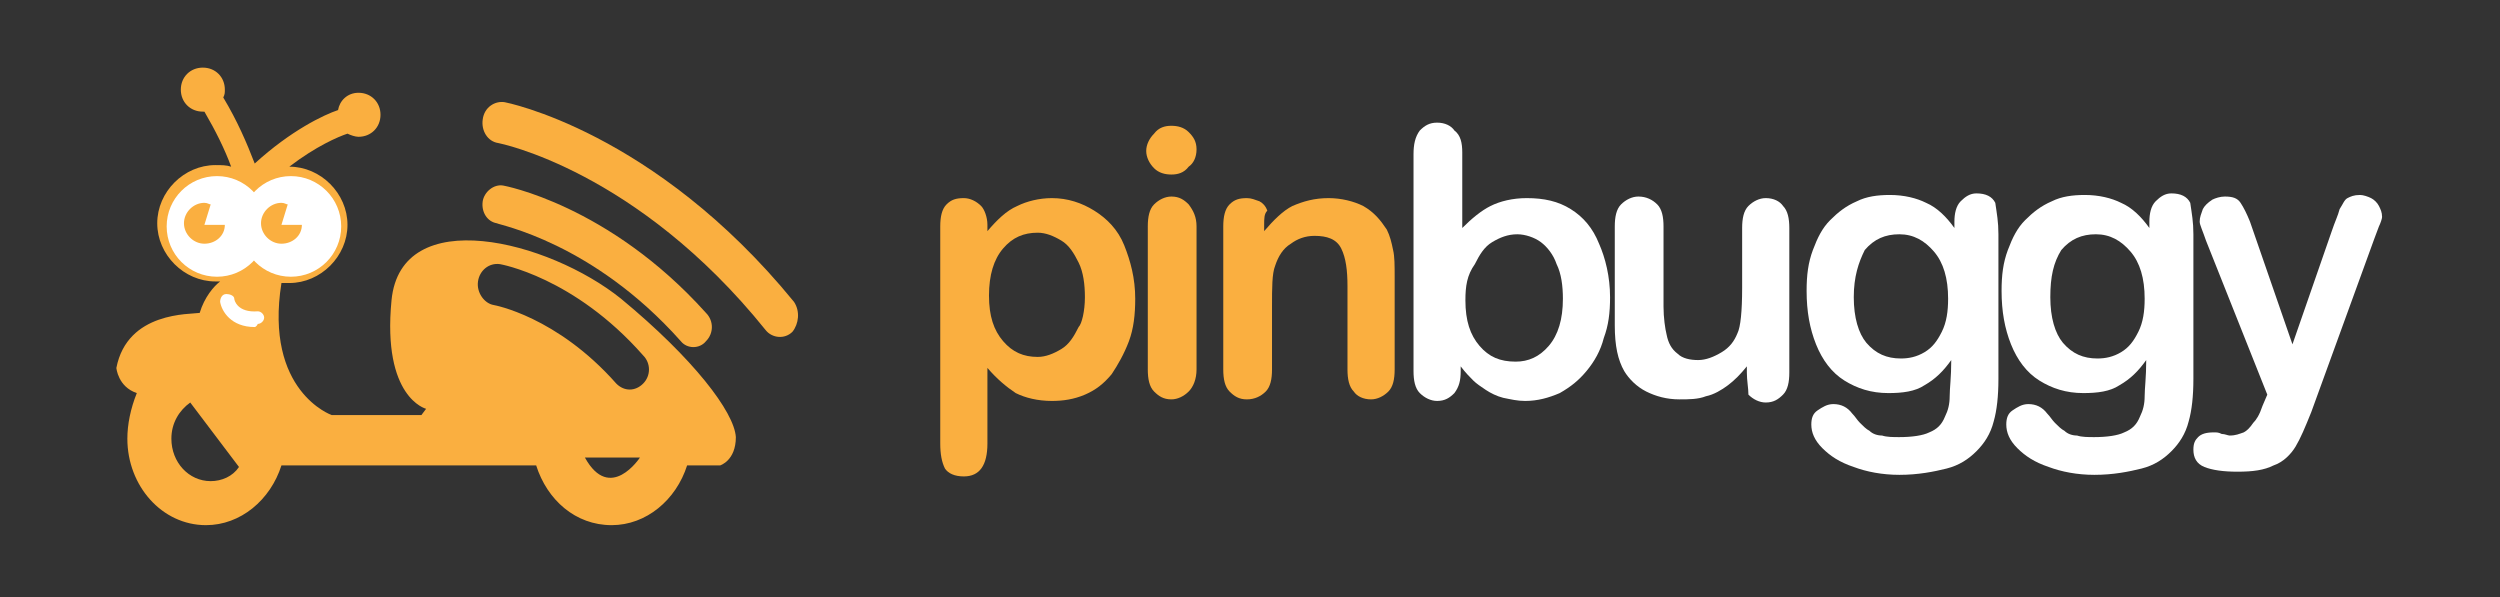 <?xml version="1.0" encoding="utf-8"?>
<!-- Generator: Adobe Illustrator 24.1.0, SVG Export Plug-In . SVG Version: 6.00 Build 0)  -->
<svg version="1.1" id="Layer_1" xmlns="http://www.w3.org/2000/svg" xmlns:xlink="http://www.w3.org/1999/xlink" x="0px" y="0px"
	 viewBox="0 0 159 38" style="enable-background:new 0 0 159 38;" xml:space="preserve">
<rect x="0" y="0" width="159" height="38" fill="#333333" stroke="none"/>
<style type="text/css">
	.st0{fill:#FAAF40;}
	.st1{fill:#FFFFFF;}
	.st2{fill-rule:evenodd;clip-rule:evenodd;fill:#FFFFFF;}
</style>
<g>
	<g>
		<path class="st0" d="M62.8,14.3v0.4c0.6-0.7,1.2-1.3,1.9-1.6c0.6-0.3,1.4-0.5,2.2-0.5c1,0,1.9,0.3,2.7,0.8
			c0.8,0.5,1.5,1.2,1.9,2.2s0.7,2.1,0.7,3.4c0,1-0.1,1.9-0.4,2.7c-0.3,0.8-0.7,1.5-1.1,2.1c-0.5,0.6-1,1-1.7,1.3
			c-0.7,0.3-1.4,0.4-2.1,0.4c-0.9,0-1.7-0.2-2.3-0.5c-0.6-0.4-1.2-0.9-1.8-1.6v4.8c0,1.4-0.5,2.1-1.5,2.1c-0.6,0-1-0.2-1.2-0.5
			c-0.2-0.4-0.3-0.9-0.3-1.6V14.4c0-0.6,0.1-1.1,0.4-1.4c0.3-0.3,0.6-0.4,1.1-0.4c0.4,0,0.8,0.2,1.1,0.5
			C62.6,13.3,62.8,13.8,62.8,14.3z M69,18.9c0-0.8-0.1-1.6-0.4-2.2c-0.3-0.6-0.6-1.1-1.1-1.4c-0.5-0.3-1-0.5-1.5-0.5
			c-0.9,0-1.6,0.3-2.2,1c-0.6,0.7-0.9,1.7-0.9,3c0,1.3,0.3,2.2,0.9,2.9c0.6,0.7,1.3,1,2.2,1c0.5,0,1-0.2,1.5-0.5s0.8-0.8,1.1-1.4
			C68.8,20.6,69,19.8,69,18.9z"/>
		<path class="st0" d="M74.5,11.1c-0.4,0-0.8-0.1-1.1-0.4c-0.3-0.3-0.5-0.7-0.5-1.1c0-0.4,0.2-0.8,0.5-1.1C73.7,8.1,74.1,8,74.5,8
			c0.4,0,0.8,0.1,1.1,0.4c0.3,0.3,0.5,0.6,0.5,1.1c0,0.5-0.2,0.9-0.5,1.1C75.3,11,74.9,11.1,74.5,11.1z M76.1,14.4v9.1
			c0,0.6-0.2,1.1-0.5,1.4c-0.3,0.3-0.7,0.5-1.1,0.5c-0.5,0-0.8-0.2-1.1-0.5c-0.3-0.3-0.4-0.8-0.4-1.4v-9.1c0-0.6,0.1-1.1,0.4-1.4
			c0.3-0.3,0.7-0.5,1.1-0.5c0.5,0,0.8,0.2,1.1,0.5C75.9,13.4,76.1,13.8,76.1,14.4z"/>
		<path class="st0" d="M80.4,14.3v0.4c0.6-0.7,1.2-1.3,1.8-1.6c0.7-0.3,1.4-0.5,2.3-0.5c0.8,0,1.6,0.2,2.2,0.5
			c0.7,0.4,1.1,0.9,1.5,1.5c0.2,0.4,0.3,0.8,0.4,1.3c0.1,0.4,0.1,1,0.1,1.7v5.9c0,0.6-0.1,1.1-0.4,1.4c-0.3,0.3-0.7,0.5-1.1,0.5
			c-0.5,0-0.9-0.2-1.1-0.5c-0.3-0.3-0.4-0.8-0.4-1.4v-5.3c0-1-0.1-1.8-0.4-2.4c-0.3-0.6-0.9-0.8-1.7-0.8c-0.6,0-1.1,0.2-1.5,0.5
			c-0.5,0.3-0.8,0.8-1,1.4c-0.2,0.5-0.2,1.4-0.2,2.6v4c0,0.6-0.1,1.1-0.4,1.4c-0.3,0.3-0.7,0.5-1.2,0.5c-0.5,0-0.8-0.2-1.1-0.5
			c-0.3-0.3-0.4-0.8-0.4-1.4v-9.1c0-0.6,0.1-1.1,0.4-1.4c0.3-0.3,0.6-0.4,1.1-0.4c0.3,0,0.5,0.1,0.8,0.2c0.2,0.1,0.4,0.3,0.5,0.6
			C80.4,13.6,80.4,13.9,80.4,14.3z"/>
		<path class="st1" d="M93,9.7v4.8c0.6-0.6,1.2-1.1,1.8-1.4c0.6-0.3,1.4-0.5,2.3-0.5c1.1,0,2,0.2,2.8,0.7c0.8,0.5,1.4,1.2,1.8,2.2
			c0.4,0.9,0.7,2.1,0.7,3.4c0,1-0.1,1.8-0.4,2.6c-0.2,0.8-0.6,1.5-1.1,2.1c-0.5,0.6-1,1-1.7,1.4c-0.7,0.3-1.4,0.5-2.2,0.5
			c-0.5,0-0.9-0.1-1.4-0.2c-0.4-0.1-0.8-0.3-1.1-0.5c-0.3-0.2-0.6-0.4-0.8-0.6c-0.2-0.2-0.5-0.5-0.8-0.9v0.3c0,0.6-0.1,1-0.4,1.4
			c-0.3,0.3-0.6,0.5-1.1,0.5c-0.4,0-0.8-0.2-1.1-0.5c-0.3-0.3-0.4-0.8-0.4-1.4V9.8c0-0.6,0.1-1.1,0.4-1.5c0.3-0.3,0.6-0.5,1.1-0.5
			c0.5,0,0.9,0.2,1.1,0.5C92.9,8.6,93,9.1,93,9.7z M93.2,19.1c0,1.3,0.3,2.2,0.9,2.9s1.3,1,2.3,1c0.8,0,1.5-0.3,2.1-1
			c0.6-0.7,0.9-1.7,0.9-3c0-0.8-0.1-1.6-0.4-2.2c-0.2-0.6-0.6-1.1-1-1.4c-0.4-0.3-1-0.5-1.5-0.5c-0.6,0-1.1,0.2-1.6,0.5
			c-0.5,0.3-0.8,0.8-1.1,1.4C93.3,17.5,93.2,18.2,93.2,19.1z"/>
		<path class="st1" d="M111.1,23.7v-0.4c-0.4,0.5-0.8,0.9-1.2,1.2c-0.4,0.3-0.9,0.6-1.4,0.7c-0.5,0.2-1.1,0.2-1.7,0.2
			c-0.8,0-1.5-0.2-2.1-0.5c-0.6-0.3-1.1-0.8-1.4-1.3c-0.4-0.7-0.6-1.6-0.6-2.9v-6.3c0-0.6,0.1-1.1,0.4-1.4c0.3-0.3,0.7-0.5,1.1-0.5
			c0.5,0,0.9,0.2,1.2,0.5c0.3,0.3,0.4,0.8,0.4,1.4v5.1c0,0.7,0.1,1.4,0.2,1.8c0.1,0.5,0.3,0.9,0.7,1.2c0.3,0.3,0.8,0.4,1.3,0.4
			c0.5,0,1-0.2,1.5-0.5c0.5-0.3,0.8-0.7,1-1.2c0.2-0.4,0.3-1.4,0.3-2.9v-3.8c0-0.6,0.1-1.1,0.4-1.4c0.3-0.3,0.7-0.5,1.1-0.5
			c0.5,0,0.9,0.2,1.1,0.5c0.3,0.3,0.4,0.8,0.4,1.4v9.2c0,0.6-0.1,1.1-0.4,1.4c-0.3,0.3-0.6,0.5-1.1,0.5c-0.4,0-0.8-0.2-1.1-0.5
			C111.2,24.7,111.1,24.2,111.1,23.7z"/>
		<path class="st1" d="M127.1,14.9v9.2c0,1.1-0.1,2-0.3,2.7c-0.2,0.8-0.6,1.4-1.1,1.9c-0.5,0.5-1.1,0.9-1.9,1.1
			c-0.8,0.2-1.8,0.4-3,0.4c-1.1,0-2.1-0.2-2.9-0.5c-0.9-0.3-1.5-0.7-2-1.2c-0.5-0.5-0.7-1-0.7-1.5c0-0.4,0.1-0.7,0.4-0.9
			c0.3-0.2,0.6-0.4,1-0.4c0.5,0,0.9,0.2,1.2,0.6c0.2,0.2,0.3,0.4,0.5,0.6c0.2,0.2,0.4,0.4,0.6,0.5c0.2,0.2,0.5,0.3,0.8,0.3
			c0.3,0.1,0.7,0.1,1.1,0.1c0.8,0,1.5-0.1,1.9-0.3c0.5-0.2,0.8-0.5,1-1c0.2-0.4,0.3-0.8,0.3-1.3c0-0.5,0.1-1.2,0.1-2.3
			c-0.5,0.7-1,1.2-1.7,1.6c-0.6,0.4-1.4,0.5-2.3,0.5c-1.1,0-2-0.3-2.8-0.8c-0.8-0.5-1.4-1.3-1.8-2.3c-0.4-1-0.6-2.1-0.6-3.4
			c0-1,0.1-1.8,0.4-2.6c0.3-0.8,0.6-1.4,1.1-1.9c0.5-0.5,1-0.9,1.7-1.2c0.6-0.3,1.3-0.4,2.1-0.4c0.9,0,1.7,0.2,2.3,0.5
			c0.7,0.3,1.3,0.9,1.8,1.6v-0.4c0-0.5,0.1-1,0.4-1.3c0.3-0.3,0.6-0.5,1-0.5c0.6,0,1,0.2,1.2,0.6C127,13.6,127.1,14.1,127.1,14.9z
			 M117.9,18.9c0,1.3,0.3,2.3,0.8,2.9c0.6,0.7,1.3,1,2.2,1c0.5,0,1-0.1,1.5-0.4c0.5-0.3,0.8-0.7,1.1-1.3c0.3-0.6,0.4-1.3,0.4-2.1
			c0-1.3-0.3-2.3-0.9-3c-0.6-0.7-1.3-1.1-2.2-1.1c-0.9,0-1.6,0.3-2.2,1C118.2,16.7,117.9,17.6,117.9,18.9z"/>
		<path class="st1" d="M139.5,14.9v9.2c0,1.1-0.1,2-0.3,2.7c-0.2,0.8-0.6,1.4-1.1,1.9c-0.5,0.5-1.1,0.9-1.9,1.1
			c-0.8,0.2-1.8,0.4-3,0.4c-1.1,0-2.1-0.2-2.9-0.5c-0.9-0.3-1.5-0.7-2-1.2c-0.5-0.5-0.7-1-0.7-1.5c0-0.4,0.1-0.7,0.4-0.9
			c0.3-0.2,0.6-0.4,1-0.4c0.5,0,0.9,0.2,1.2,0.6c0.2,0.2,0.3,0.4,0.5,0.6c0.2,0.2,0.4,0.4,0.6,0.5c0.2,0.2,0.5,0.3,0.8,0.3
			c0.3,0.1,0.7,0.1,1.1,0.1c0.8,0,1.5-0.1,1.9-0.3c0.5-0.2,0.8-0.5,1-1c0.2-0.4,0.3-0.8,0.3-1.3c0-0.5,0.1-1.2,0.1-2.3
			c-0.5,0.7-1,1.2-1.7,1.6c-0.6,0.4-1.4,0.5-2.3,0.5c-1.1,0-2-0.3-2.8-0.8c-0.8-0.5-1.4-1.3-1.8-2.3c-0.4-1-0.6-2.1-0.6-3.4
			c0-1,0.1-1.8,0.4-2.6c0.3-0.8,0.6-1.4,1.1-1.9c0.5-0.5,1-0.9,1.7-1.2c0.6-0.3,1.3-0.4,2.1-0.4c0.9,0,1.7,0.2,2.3,0.5
			c0.7,0.3,1.3,0.9,1.8,1.6v-0.4c0-0.5,0.1-1,0.4-1.3c0.3-0.3,0.6-0.5,1-0.5c0.6,0,1,0.2,1.2,0.6C139.4,13.6,139.5,14.1,139.5,14.9z
			 M130.4,18.9c0,1.3,0.3,2.3,0.8,2.9c0.6,0.7,1.3,1,2.2,1c0.5,0,1-0.1,1.5-0.4c0.5-0.3,0.8-0.7,1.1-1.3c0.3-0.6,0.4-1.3,0.4-2.1
			c0-1.3-0.3-2.3-0.9-3c-0.6-0.7-1.3-1.1-2.2-1.1c-0.9,0-1.6,0.3-2.2,1C130.6,16.7,130.4,17.6,130.4,18.9z"/>
		<path class="st1" d="M143.9,25.8l0.3-0.7l-3.9-9.8c-0.2-0.6-0.4-1-0.4-1.2c0-0.3,0.1-0.5,0.2-0.8c0.1-0.2,0.3-0.4,0.6-0.6
			c0.2-0.1,0.5-0.2,0.8-0.2c0.5,0,0.8,0.1,1,0.4c0.2,0.3,0.4,0.7,0.6,1.2l2.7,7.8l2.5-7.2c0.2-0.6,0.4-1,0.5-1.4
			c0.2-0.3,0.3-0.6,0.5-0.7c0.2-0.1,0.4-0.2,0.8-0.2c0.2,0,0.5,0.1,0.7,0.2c0.2,0.1,0.4,0.3,0.5,0.5c0.1,0.2,0.2,0.4,0.2,0.7
			c0,0.1-0.1,0.4-0.2,0.6c-0.1,0.3-0.2,0.5-0.3,0.8L147,26.2c-0.4,1-0.7,1.7-1,2.2c-0.3,0.5-0.8,1-1.4,1.2c-0.6,0.3-1.3,0.4-2.3,0.4
			c-0.9,0-1.6-0.1-2.1-0.3c-0.5-0.2-0.7-0.6-0.7-1.1c0-0.4,0.1-0.6,0.3-0.8c0.2-0.2,0.5-0.3,1-0.3c0.2,0,0.3,0,0.5,0.1
			c0.2,0,0.4,0.1,0.5,0.1c0.4,0,0.6-0.1,0.9-0.2c0.2-0.1,0.4-0.3,0.6-0.6C143.5,26.7,143.7,26.4,143.9,25.8z"/>
	</g>
	<g>
		<g>
			<path class="st0" d="M43.3,21.7c0.4,0.5,1.2,0.5,1.6,0c0.5-0.5,0.5-1.3,0-1.8C38.7,13,32,11.8,32,11.8c-0.6-0.1-1.2,0.4-1.3,1
				c-0.1,0.7,0.3,1.3,0.9,1.4C31.7,14.3,37.7,15.4,43.3,21.7z"/>
			<path class="st0" d="M50.5,19.2C41.6,8.3,32.1,6.5,32.1,6.5c-0.6-0.1-1.3,0.3-1.4,1.1c-0.1,0.7,0.3,1.4,1,1.5
				c0,0,8.8,1.7,17,11.9c0.4,0.5,1.2,0.6,1.7,0.1C50.8,20.6,50.9,19.8,50.5,19.2z"/>
			<path class="st0" d="M39.5,19c-4.6-3.7-14-6.1-14.6,0.1c-0.6,6.2,2.2,6.9,2.2,6.9l-0.3,0.4l-5.7,0c0,0-4.3-1.5-3.2-8.4
				c0,0,0,0,0,0c0.2,0,0.3,0,0.5,0c2,0,3.7-1.7,3.7-3.7s-1.7-3.7-3.7-3.7c0,0,0,0,0,0c1.7-1.3,3.1-1.9,3.7-2.1
				c0.2,0.1,0.5,0.2,0.7,0.2c0.8,0,1.4-0.6,1.4-1.4s-0.6-1.4-1.4-1.4c-0.7,0-1.2,0.5-1.3,1.1c-0.9,0.3-3,1.3-5.3,3.4
				c-0.5-1.3-1.1-2.7-2-4.2c0.1-0.2,0.1-0.3,0.1-0.5c0-0.8-0.6-1.4-1.4-1.4c-0.8,0-1.4,0.6-1.4,1.4c0,0.8,0.6,1.4,1.4,1.4
				c0,0,0.1,0,0.1,0c0.7,1.2,1.3,2.4,1.7,3.5c-0.3-0.1-0.6-0.1-1-0.1c-2,0-3.7,1.7-3.7,3.7s1.7,3.7,3.7,3.7c0.1,0,0.2,0,0.3,0
				c-0.4,0.3-1,1-1.3,2c-0.6,0.1-4.6-0.1-5.3,3.5c0,0,0.1,1.2,1.3,1.6C8.3,26,8.1,27,8.1,27.9c0,3,2.2,5.5,5,5.5
				c2.2,0,4.1-1.6,4.8-3.8l0,0h16.2c0.7,2.2,2.5,3.8,4.8,3.8c2.2,0,4.1-1.6,4.8-3.8h2.1c0,0,1-0.3,1-1.8
				C46.7,26.2,44.1,22.8,39.5,19z M13.4,30.6c-1.4,0-2.5-1.2-2.5-2.7c0-1,0.5-1.8,1.2-2.3l3.1,4.1C14.8,30.3,14.1,30.6,13.4,30.6z
				 M37.2,29.1h3.5C40.7,29.1,38.8,32,37.2,29.1z M40.9,24.4c-0.5,0.5-1.2,0.5-1.7,0c-3.8-4.3-7.8-5-7.8-5c-0.6-0.1-1.1-0.8-1-1.5
				c0.1-0.7,0.7-1.2,1.4-1.1c0,0,4.7,0.8,9.1,5.8C41.4,23.1,41.4,23.9,40.9,24.4z"/>
		</g>
		<circle class="st2" cx="13.8" cy="14.4" r="3.2"/>
		<circle class="st2" cx="18.5" cy="14.4" r="3.2"/>
		<path class="st0" d="M13,14.3l0.4-1.3c-0.1,0-0.2-0.1-0.4-0.1c-0.7,0-1.3,0.6-1.3,1.3c0,0.7,0.6,1.3,1.3,1.3
			c0.7,0,1.3-0.5,1.3-1.2L13,14.3z"/>
		<path class="st0" d="M17.9,14.3l0.4-1.3c-0.1,0-0.2-0.1-0.4-0.1c-0.7,0-1.3,0.6-1.3,1.3c0,0.7,0.6,1.3,1.3,1.3
			c0.7,0,1.3-0.5,1.3-1.2L17.9,14.3z"/>
		<g>
			<path class="st1" d="M16.2,20.8c-1.5,0-2.1-1-2.2-1.6c0-0.2,0.1-0.5,0.4-0.5c0.2,0,0.5,0.1,0.5,0.3c0,0.1,0.2,0.9,1.5,0.8
				c0.2,0,0.4,0.2,0.4,0.4c0,0.2-0.2,0.4-0.4,0.4C16.3,20.8,16.2,20.8,16.2,20.8z"/>
		</g>
	</g>
</g>
</svg>
